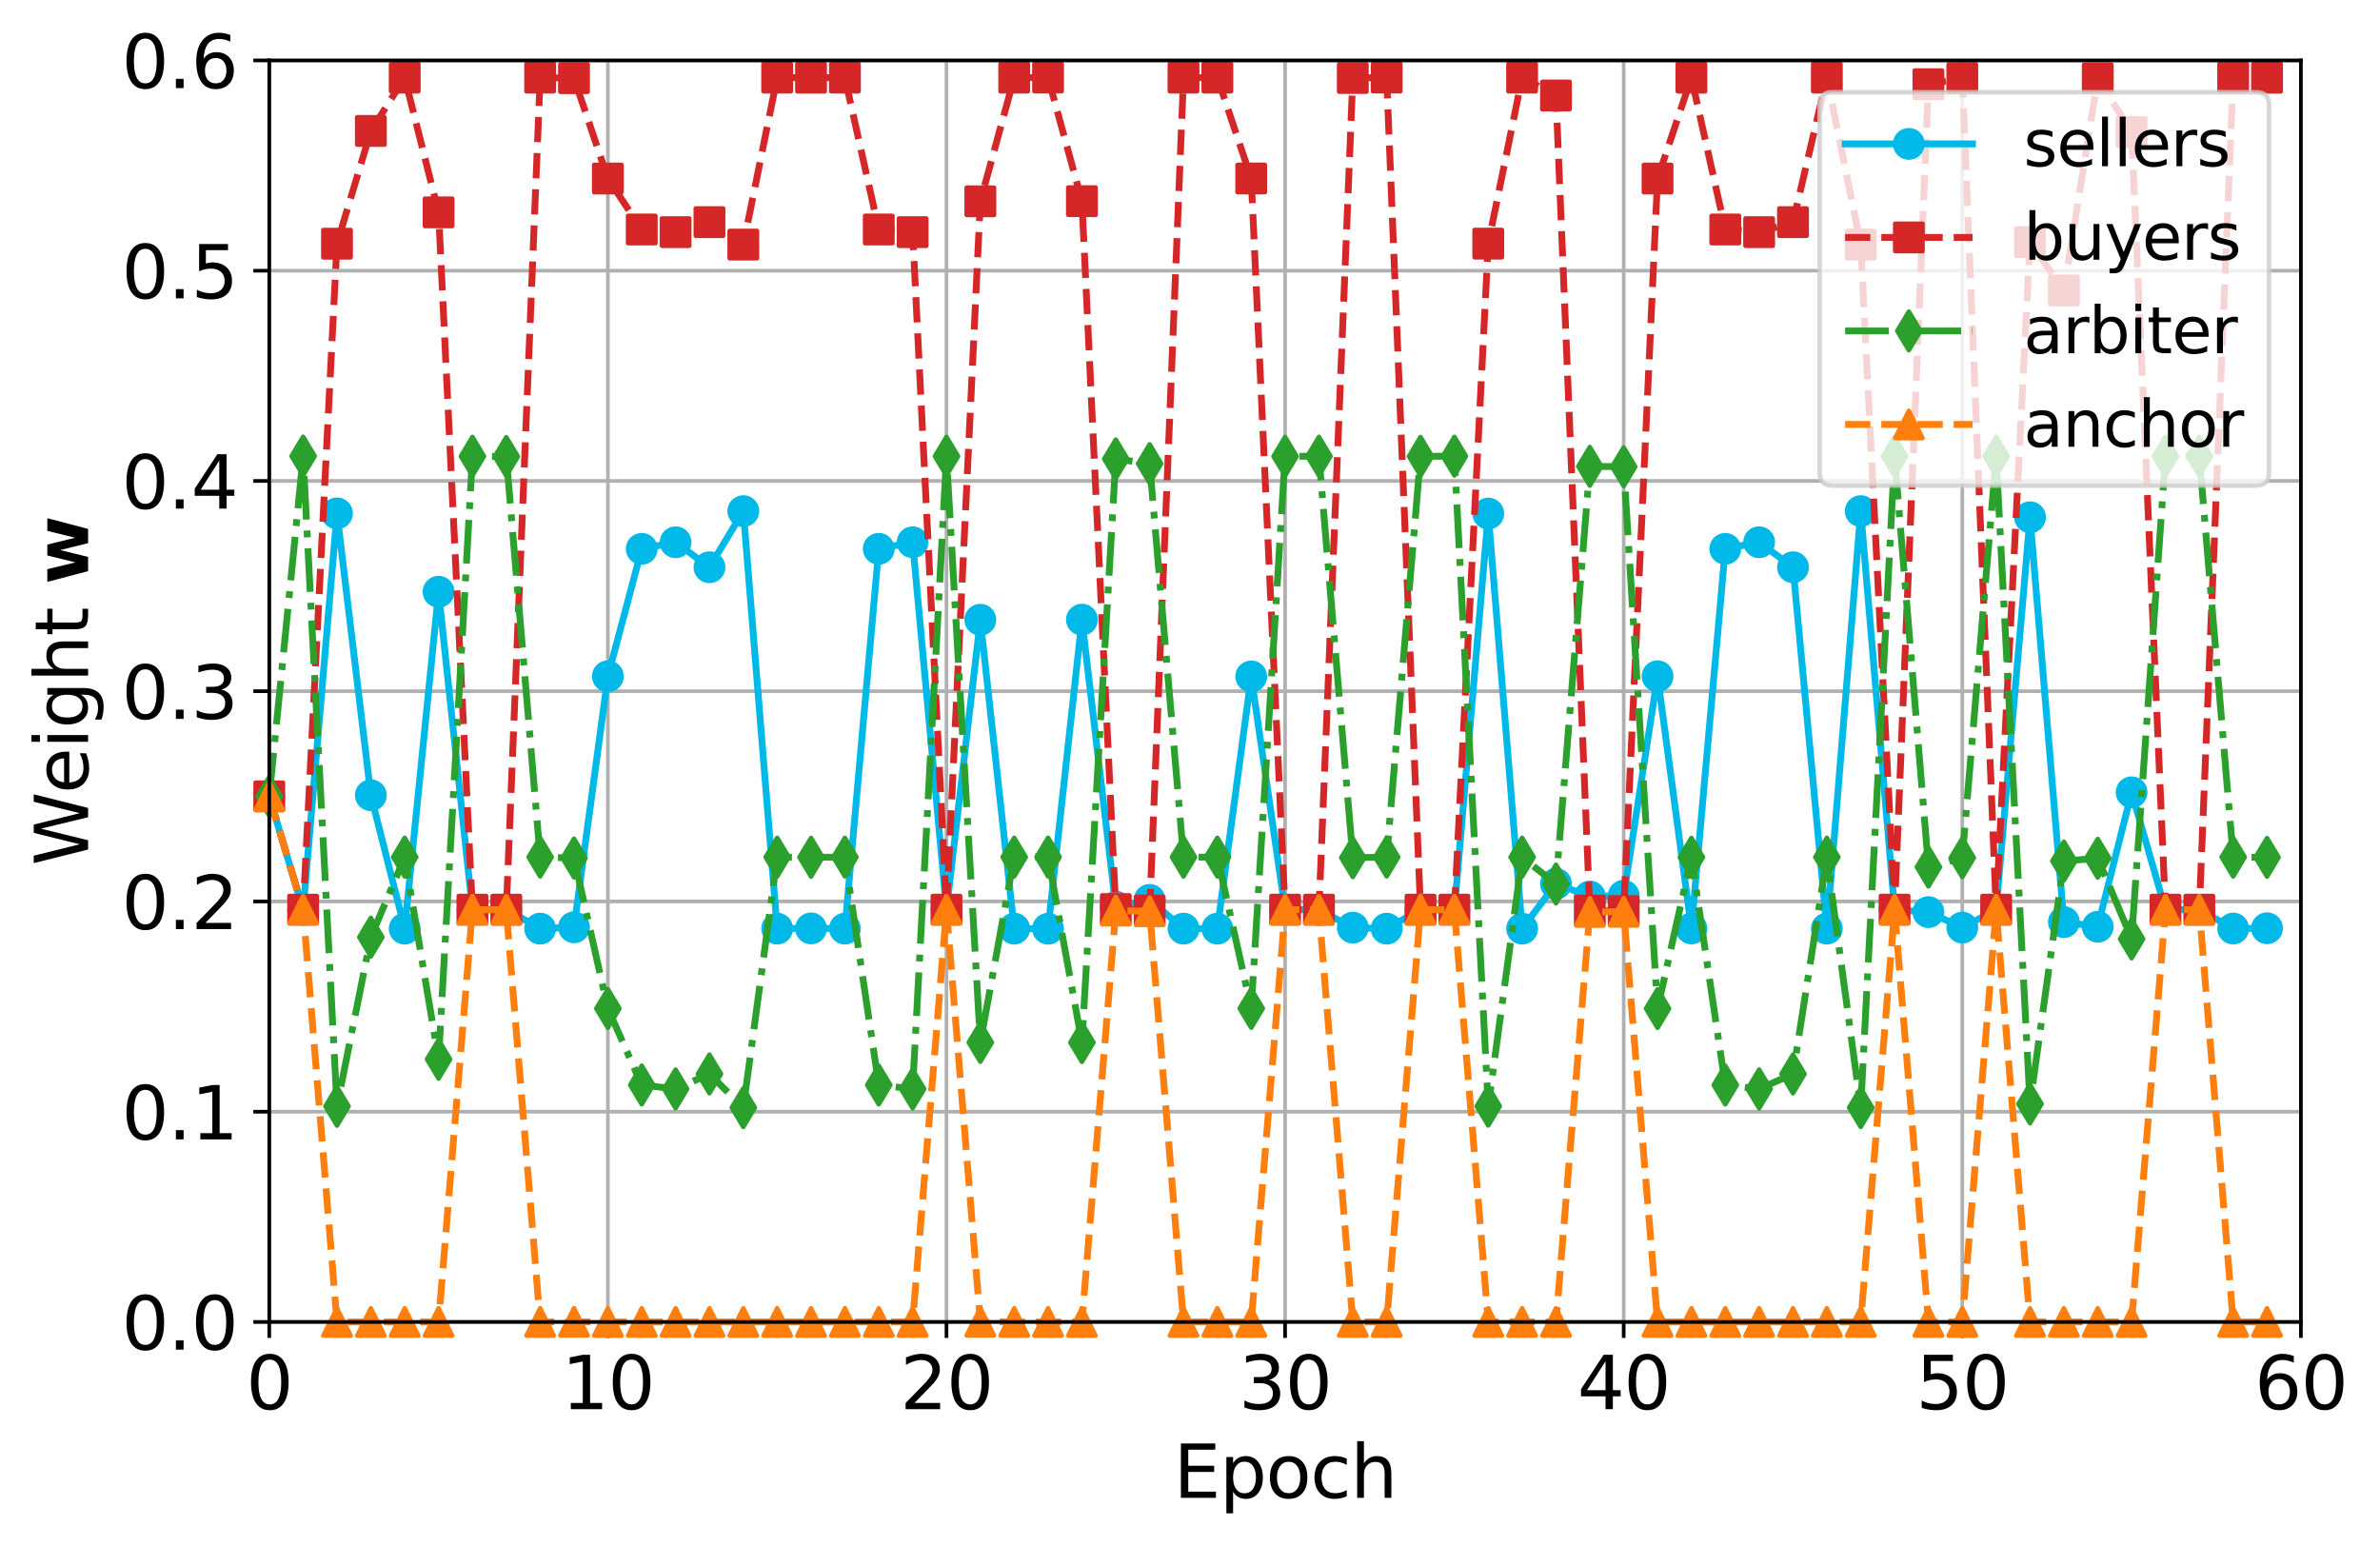 <?xml version="1.0" encoding="utf-8" standalone="no"?>
<!DOCTYPE svg PUBLIC "-//W3C//DTD SVG 1.1//EN"
  "http://www.w3.org/Graphics/SVG/1.1/DTD/svg11.dtd">
<svg xmlns:xlink="http://www.w3.org/1999/xlink" width="522.945pt" height="339.649pt" viewBox="0 0 522.945 339.649" xmlns="http://www.w3.org/2000/svg" version="1.1">
 <defs>
  <style type="text/css">*{stroke-linejoin: round; stroke-linecap: butt}</style>
 </defs>
 <g id="figure_1">
  <g id="patch_1">
   <path d="M 0 339.649 
L 522.945 339.649 
L 522.945 0 
L 0 0 
z
" style="fill: #ffffff"/>
  </g>
  <g id="axes_1">
   <g id="patch_2">
    <path d="M 59.165 290.479 
L 505.565 290.479 
L 505.565 13.279 
L 59.165 13.279 
z
" style="fill: #ffffff"/>
   </g>
   <g id="matplotlib.axis_1">
    <g id="xtick_1">
     <g id="line2d_1">
      <path d="M 59.165 290.479 
L 59.165 13.279 
" clip-path="url(#pfdbec42d3c)" style="fill: none; stroke: #b0b0b0; stroke-width: 0.8; stroke-linecap: square"/>
     </g>
     <g id="line2d_2">
      <defs>
       <path id="m9ac5cec9be" d="M 0 0 
L 0 3.5 
" style="stroke: #000000; stroke-width: 0.8"/>
      </defs>
      <g>
       <use xlink:href="#m9ac5cec9be" x="59.165" y="290.479" style="stroke: #000000; stroke-width: 0.8"/>
      </g>
     </g>
     <g id="text_1">
      <!-- 0 -->
      <g transform="translate(54.075 309.636)scale(0.16 -0.16)">
       <defs>
        <path id="DejaVuSans-30" d="M 2034 4250 
Q 1547 4250 1301 3770 
Q 1056 3291 1056 2328 
Q 1056 1369 1301 889 
Q 1547 409 2034 409 
Q 2525 409 2770 889 
Q 3016 1369 3016 2328 
Q 3016 3291 2770 3770 
Q 2525 4250 2034 4250 
z
M 2034 4750 
Q 2819 4750 3233 4129 
Q 3647 3509 3647 2328 
Q 3647 1150 3233 529 
Q 2819 -91 2034 -91 
Q 1250 -91 836 529 
Q 422 1150 422 2328 
Q 422 3509 836 4129 
Q 1250 4750 2034 4750 
z
" transform="scale(0.016)"/>
       </defs>
       <use xlink:href="#DejaVuSans-30"/>
      </g>
     </g>
    </g>
    <g id="xtick_2">
     <g id="line2d_3">
      <path d="M 133.565 290.479 
L 133.565 13.279 
" clip-path="url(#pfdbec42d3c)" style="fill: none; stroke: #b0b0b0; stroke-width: 0.8; stroke-linecap: square"/>
     </g>
     <g id="line2d_4">
      <g>
       <use xlink:href="#m9ac5cec9be" x="133.565" y="290.479" style="stroke: #000000; stroke-width: 0.8"/>
      </g>
     </g>
     <g id="text_2">
      <!-- 10 -->
      <g transform="translate(123.385 309.636)scale(0.16 -0.16)">
       <defs>
        <path id="DejaVuSans-31" d="M 794 531 
L 1825 531 
L 1825 4091 
L 703 3866 
L 703 4441 
L 1819 4666 
L 2450 4666 
L 2450 531 
L 3481 531 
L 3481 0 
L 794 0 
L 794 531 
z
" transform="scale(0.016)"/>
       </defs>
       <use xlink:href="#DejaVuSans-31"/>
       <use xlink:href="#DejaVuSans-30" x="63.623"/>
      </g>
     </g>
    </g>
    <g id="xtick_3">
     <g id="line2d_5">
      <path d="M 207.965 290.479 
L 207.965 13.279 
" clip-path="url(#pfdbec42d3c)" style="fill: none; stroke: #b0b0b0; stroke-width: 0.8; stroke-linecap: square"/>
     </g>
     <g id="line2d_6">
      <g>
       <use xlink:href="#m9ac5cec9be" x="207.965" y="290.479" style="stroke: #000000; stroke-width: 0.8"/>
      </g>
     </g>
     <g id="text_3">
      <!-- 20 -->
      <g transform="translate(197.785 309.636)scale(0.16 -0.16)">
       <defs>
        <path id="DejaVuSans-32" d="M 1228 531 
L 3431 531 
L 3431 0 
L 469 0 
L 469 531 
Q 828 903 1448 1529 
Q 2069 2156 2228 2338 
Q 2531 2678 2651 2914 
Q 2772 3150 2772 3378 
Q 2772 3750 2511 3984 
Q 2250 4219 1831 4219 
Q 1534 4219 1204 4116 
Q 875 4013 500 3803 
L 500 4441 
Q 881 4594 1212 4672 
Q 1544 4750 1819 4750 
Q 2544 4750 2975 4387 
Q 3406 4025 3406 3419 
Q 3406 3131 3298 2873 
Q 3191 2616 2906 2266 
Q 2828 2175 2409 1742 
Q 1991 1309 1228 531 
z
" transform="scale(0.016)"/>
       </defs>
       <use xlink:href="#DejaVuSans-32"/>
       <use xlink:href="#DejaVuSans-30" x="63.623"/>
      </g>
     </g>
    </g>
    <g id="xtick_4">
     <g id="line2d_7">
      <path d="M 282.365 290.479 
L 282.365 13.279 
" clip-path="url(#pfdbec42d3c)" style="fill: none; stroke: #b0b0b0; stroke-width: 0.8; stroke-linecap: square"/>
     </g>
     <g id="line2d_8">
      <g>
       <use xlink:href="#m9ac5cec9be" x="282.365" y="290.479" style="stroke: #000000; stroke-width: 0.8"/>
      </g>
     </g>
     <g id="text_4">
      <!-- 30 -->
      <g transform="translate(272.185 309.636)scale(0.16 -0.16)">
       <defs>
        <path id="DejaVuSans-33" d="M 2597 2516 
Q 3050 2419 3304 2112 
Q 3559 1806 3559 1356 
Q 3559 666 3084 287 
Q 2609 -91 1734 -91 
Q 1441 -91 1130 -33 
Q 819 25 488 141 
L 488 750 
Q 750 597 1062 519 
Q 1375 441 1716 441 
Q 2309 441 2620 675 
Q 2931 909 2931 1356 
Q 2931 1769 2642 2001 
Q 2353 2234 1838 2234 
L 1294 2234 
L 1294 2753 
L 1863 2753 
Q 2328 2753 2575 2939 
Q 2822 3125 2822 3475 
Q 2822 3834 2567 4026 
Q 2313 4219 1838 4219 
Q 1578 4219 1281 4162 
Q 984 4106 628 3988 
L 628 4550 
Q 988 4650 1302 4700 
Q 1616 4750 1894 4750 
Q 2613 4750 3031 4423 
Q 3450 4097 3450 3541 
Q 3450 3153 3228 2886 
Q 3006 2619 2597 2516 
z
" transform="scale(0.016)"/>
       </defs>
       <use xlink:href="#DejaVuSans-33"/>
       <use xlink:href="#DejaVuSans-30" x="63.623"/>
      </g>
     </g>
    </g>
    <g id="xtick_5">
     <g id="line2d_9">
      <path d="M 356.765 290.479 
L 356.765 13.279 
" clip-path="url(#pfdbec42d3c)" style="fill: none; stroke: #b0b0b0; stroke-width: 0.8; stroke-linecap: square"/>
     </g>
     <g id="line2d_10">
      <g>
       <use xlink:href="#m9ac5cec9be" x="356.765" y="290.479" style="stroke: #000000; stroke-width: 0.8"/>
      </g>
     </g>
     <g id="text_5">
      <!-- 40 -->
      <g transform="translate(346.585 309.636)scale(0.16 -0.16)">
       <defs>
        <path id="DejaVuSans-34" d="M 2419 4116 
L 825 1625 
L 2419 1625 
L 2419 4116 
z
M 2253 4666 
L 3047 4666 
L 3047 1625 
L 3713 1625 
L 3713 1100 
L 3047 1100 
L 3047 0 
L 2419 0 
L 2419 1100 
L 313 1100 
L 313 1709 
L 2253 4666 
z
" transform="scale(0.016)"/>
       </defs>
       <use xlink:href="#DejaVuSans-34"/>
       <use xlink:href="#DejaVuSans-30" x="63.623"/>
      </g>
     </g>
    </g>
    <g id="xtick_6">
     <g id="line2d_11">
      <path d="M 431.165 290.479 
L 431.165 13.279 
" clip-path="url(#pfdbec42d3c)" style="fill: none; stroke: #b0b0b0; stroke-width: 0.8; stroke-linecap: square"/>
     </g>
     <g id="line2d_12">
      <g>
       <use xlink:href="#m9ac5cec9be" x="431.165" y="290.479" style="stroke: #000000; stroke-width: 0.8"/>
      </g>
     </g>
     <g id="text_6">
      <!-- 50 -->
      <g transform="translate(420.985 309.636)scale(0.16 -0.16)">
       <defs>
        <path id="DejaVuSans-35" d="M 691 4666 
L 3169 4666 
L 3169 4134 
L 1269 4134 
L 1269 2991 
Q 1406 3038 1543 3061 
Q 1681 3084 1819 3084 
Q 2600 3084 3056 2656 
Q 3513 2228 3513 1497 
Q 3513 744 3044 326 
Q 2575 -91 1722 -91 
Q 1428 -91 1123 -41 
Q 819 9 494 109 
L 494 744 
Q 775 591 1075 516 
Q 1375 441 1709 441 
Q 2250 441 2565 725 
Q 2881 1009 2881 1497 
Q 2881 1984 2565 2268 
Q 2250 2553 1709 2553 
Q 1456 2553 1204 2497 
Q 953 2441 691 2322 
L 691 4666 
z
" transform="scale(0.016)"/>
       </defs>
       <use xlink:href="#DejaVuSans-35"/>
       <use xlink:href="#DejaVuSans-30" x="63.623"/>
      </g>
     </g>
    </g>
    <g id="xtick_7">
     <g id="line2d_13">
      <path d="M 505.565 290.479 
L 505.565 13.279 
" clip-path="url(#pfdbec42d3c)" style="fill: none; stroke: #b0b0b0; stroke-width: 0.8; stroke-linecap: square"/>
     </g>
     <g id="line2d_14">
      <g>
       <use xlink:href="#m9ac5cec9be" x="505.565" y="290.479" style="stroke: #000000; stroke-width: 0.8"/>
      </g>
     </g>
     <g id="text_7">
      <!-- 60 -->
      <g transform="translate(495.385 309.636)scale(0.16 -0.16)">
       <defs>
        <path id="DejaVuSans-36" d="M 2113 2584 
Q 1688 2584 1439 2293 
Q 1191 2003 1191 1497 
Q 1191 994 1439 701 
Q 1688 409 2113 409 
Q 2538 409 2786 701 
Q 3034 994 3034 1497 
Q 3034 2003 2786 2293 
Q 2538 2584 2113 2584 
z
M 3366 4563 
L 3366 3988 
Q 3128 4100 2886 4159 
Q 2644 4219 2406 4219 
Q 1781 4219 1451 3797 
Q 1122 3375 1075 2522 
Q 1259 2794 1537 2939 
Q 1816 3084 2150 3084 
Q 2853 3084 3261 2657 
Q 3669 2231 3669 1497 
Q 3669 778 3244 343 
Q 2819 -91 2113 -91 
Q 1303 -91 875 529 
Q 447 1150 447 2328 
Q 447 3434 972 4092 
Q 1497 4750 2381 4750 
Q 2619 4750 2861 4703 
Q 3103 4656 3366 4563 
z
" transform="scale(0.016)"/>
       </defs>
       <use xlink:href="#DejaVuSans-36"/>
       <use xlink:href="#DejaVuSans-30" x="63.623"/>
      </g>
     </g>
    </g>
    <g id="text_8">
     <!-- Epoch -->
     <g transform="translate(257.868 329.121)scale(0.16 -0.16)">
      <defs>
       <path id="DejaVuSans-45" d="M 628 4666 
L 3578 4666 
L 3578 4134 
L 1259 4134 
L 1259 2753 
L 3481 2753 
L 3481 2222 
L 1259 2222 
L 1259 531 
L 3634 531 
L 3634 0 
L 628 0 
L 628 4666 
z
" transform="scale(0.016)"/>
       <path id="DejaVuSans-70" d="M 1159 525 
L 1159 -1331 
L 581 -1331 
L 581 3500 
L 1159 3500 
L 1159 2969 
Q 1341 3281 1617 3432 
Q 1894 3584 2278 3584 
Q 2916 3584 3314 3078 
Q 3713 2572 3713 1747 
Q 3713 922 3314 415 
Q 2916 -91 2278 -91 
Q 1894 -91 1617 61 
Q 1341 213 1159 525 
z
M 3116 1747 
Q 3116 2381 2855 2742 
Q 2594 3103 2138 3103 
Q 1681 3103 1420 2742 
Q 1159 2381 1159 1747 
Q 1159 1113 1420 752 
Q 1681 391 2138 391 
Q 2594 391 2855 752 
Q 3116 1113 3116 1747 
z
" transform="scale(0.016)"/>
       <path id="DejaVuSans-6f" d="M 1959 3097 
Q 1497 3097 1228 2736 
Q 959 2375 959 1747 
Q 959 1119 1226 758 
Q 1494 397 1959 397 
Q 2419 397 2687 759 
Q 2956 1122 2956 1747 
Q 2956 2369 2687 2733 
Q 2419 3097 1959 3097 
z
M 1959 3584 
Q 2709 3584 3137 3096 
Q 3566 2609 3566 1747 
Q 3566 888 3137 398 
Q 2709 -91 1959 -91 
Q 1206 -91 779 398 
Q 353 888 353 1747 
Q 353 2609 779 3096 
Q 1206 3584 1959 3584 
z
" transform="scale(0.016)"/>
       <path id="DejaVuSans-63" d="M 3122 3366 
L 3122 2828 
Q 2878 2963 2633 3030 
Q 2388 3097 2138 3097 
Q 1578 3097 1268 2742 
Q 959 2388 959 1747 
Q 959 1106 1268 751 
Q 1578 397 2138 397 
Q 2388 397 2633 464 
Q 2878 531 3122 666 
L 3122 134 
Q 2881 22 2623 -34 
Q 2366 -91 2075 -91 
Q 1284 -91 818 406 
Q 353 903 353 1747 
Q 353 2603 823 3093 
Q 1294 3584 2113 3584 
Q 2378 3584 2631 3529 
Q 2884 3475 3122 3366 
z
" transform="scale(0.016)"/>
       <path id="DejaVuSans-68" d="M 3513 2113 
L 3513 0 
L 2938 0 
L 2938 2094 
Q 2938 2591 2744 2837 
Q 2550 3084 2163 3084 
Q 1697 3084 1428 2787 
Q 1159 2491 1159 1978 
L 1159 0 
L 581 0 
L 581 4863 
L 1159 4863 
L 1159 2956 
Q 1366 3272 1645 3428 
Q 1925 3584 2291 3584 
Q 2894 3584 3203 3211 
Q 3513 2838 3513 2113 
z
" transform="scale(0.016)"/>
      </defs>
      <use xlink:href="#DejaVuSans-45"/>
      <use xlink:href="#DejaVuSans-70" x="63.184"/>
      <use xlink:href="#DejaVuSans-6f" x="126.66"/>
      <use xlink:href="#DejaVuSans-63" x="187.842"/>
      <use xlink:href="#DejaVuSans-68" x="242.822"/>
     </g>
    </g>
   </g>
   <g id="matplotlib.axis_2">
    <g id="ytick_1">
     <g id="line2d_15">
      <path d="M 59.165 290.479 
L 505.565 290.479 
" clip-path="url(#pfdbec42d3c)" style="fill: none; stroke: #b0b0b0; stroke-width: 0.8; stroke-linecap: square"/>
     </g>
     <g id="line2d_16">
      <defs>
       <path id="m018f131221" d="M 0 0 
L -3.5 0 
" style="stroke: #000000; stroke-width: 0.8"/>
      </defs>
      <g>
       <use xlink:href="#m018f131221" x="59.165" y="290.479" style="stroke: #000000; stroke-width: 0.8"/>
      </g>
     </g>
     <g id="text_9">
      <!-- 0.0 -->
      <g transform="translate(26.72 296.558)scale(0.16 -0.16)">
       <defs>
        <path id="DejaVuSans-2e" d="M 684 794 
L 1344 794 
L 1344 0 
L 684 0 
L 684 794 
z
" transform="scale(0.016)"/>
       </defs>
       <use xlink:href="#DejaVuSans-30"/>
       <use xlink:href="#DejaVuSans-2e" x="63.623"/>
       <use xlink:href="#DejaVuSans-30" x="95.41"/>
      </g>
     </g>
    </g>
    <g id="ytick_2">
     <g id="line2d_17">
      <path d="M 59.165 244.279 
L 505.565 244.279 
" clip-path="url(#pfdbec42d3c)" style="fill: none; stroke: #b0b0b0; stroke-width: 0.8; stroke-linecap: square"/>
     </g>
     <g id="line2d_18">
      <g>
       <use xlink:href="#m018f131221" x="59.165" y="244.279" style="stroke: #000000; stroke-width: 0.8"/>
      </g>
     </g>
     <g id="text_10">
      <!-- 0.1 -->
      <g transform="translate(26.72 250.357)scale(0.16 -0.16)">
       <use xlink:href="#DejaVuSans-30"/>
       <use xlink:href="#DejaVuSans-2e" x="63.623"/>
       <use xlink:href="#DejaVuSans-31" x="95.41"/>
      </g>
     </g>
    </g>
    <g id="ytick_3">
     <g id="line2d_19">
      <path d="M 59.165 198.079 
L 505.565 198.079 
" clip-path="url(#pfdbec42d3c)" style="fill: none; stroke: #b0b0b0; stroke-width: 0.8; stroke-linecap: square"/>
     </g>
     <g id="line2d_20">
      <g>
       <use xlink:href="#m018f131221" x="59.165" y="198.079" style="stroke: #000000; stroke-width: 0.8"/>
      </g>
     </g>
     <g id="text_11">
      <!-- 0.2 -->
      <g transform="translate(26.72 204.157)scale(0.16 -0.16)">
       <use xlink:href="#DejaVuSans-30"/>
       <use xlink:href="#DejaVuSans-2e" x="63.623"/>
       <use xlink:href="#DejaVuSans-32" x="95.41"/>
      </g>
     </g>
    </g>
    <g id="ytick_4">
     <g id="line2d_21">
      <path d="M 59.165 151.879 
L 505.565 151.879 
" clip-path="url(#pfdbec42d3c)" style="fill: none; stroke: #b0b0b0; stroke-width: 0.8; stroke-linecap: square"/>
     </g>
     <g id="line2d_22">
      <g>
       <use xlink:href="#m018f131221" x="59.165" y="151.879" style="stroke: #000000; stroke-width: 0.8"/>
      </g>
     </g>
     <g id="text_12">
      <!-- 0.3 -->
      <g transform="translate(26.72 157.958)scale(0.16 -0.16)">
       <use xlink:href="#DejaVuSans-30"/>
       <use xlink:href="#DejaVuSans-2e" x="63.623"/>
       <use xlink:href="#DejaVuSans-33" x="95.41"/>
      </g>
     </g>
    </g>
    <g id="ytick_5">
     <g id="line2d_23">
      <path d="M 59.165 105.679 
L 505.565 105.679 
" clip-path="url(#pfdbec42d3c)" style="fill: none; stroke: #b0b0b0; stroke-width: 0.8; stroke-linecap: square"/>
     </g>
     <g id="line2d_24">
      <g>
       <use xlink:href="#m018f131221" x="59.165" y="105.679" style="stroke: #000000; stroke-width: 0.8"/>
      </g>
     </g>
     <g id="text_13">
      <!-- 0.4 -->
      <g transform="translate(26.72 111.757)scale(0.16 -0.16)">
       <use xlink:href="#DejaVuSans-30"/>
       <use xlink:href="#DejaVuSans-2e" x="63.623"/>
       <use xlink:href="#DejaVuSans-34" x="95.41"/>
      </g>
     </g>
    </g>
    <g id="ytick_6">
     <g id="line2d_25">
      <path d="M 59.165 59.479 
L 505.565 59.479 
" clip-path="url(#pfdbec42d3c)" style="fill: none; stroke: #b0b0b0; stroke-width: 0.8; stroke-linecap: square"/>
     </g>
     <g id="line2d_26">
      <g>
       <use xlink:href="#m018f131221" x="59.165" y="59.479" style="stroke: #000000; stroke-width: 0.8"/>
      </g>
     </g>
     <g id="text_14">
      <!-- 0.5 -->
      <g transform="translate(26.72 65.558)scale(0.16 -0.16)">
       <use xlink:href="#DejaVuSans-30"/>
       <use xlink:href="#DejaVuSans-2e" x="63.623"/>
       <use xlink:href="#DejaVuSans-35" x="95.41"/>
      </g>
     </g>
    </g>
    <g id="ytick_7">
     <g id="line2d_27">
      <path d="M 59.165 13.279 
L 505.565 13.279 
" clip-path="url(#pfdbec42d3c)" style="fill: none; stroke: #b0b0b0; stroke-width: 0.8; stroke-linecap: square"/>
     </g>
     <g id="line2d_28">
      <g>
       <use xlink:href="#m018f131221" x="59.165" y="13.279" style="stroke: #000000; stroke-width: 0.8"/>
      </g>
     </g>
     <g id="text_15">
      <!-- 0.6 -->
      <g transform="translate(26.72 19.358)scale(0.16 -0.16)">
       <use xlink:href="#DejaVuSans-30"/>
       <use xlink:href="#DejaVuSans-2e" x="63.623"/>
       <use xlink:href="#DejaVuSans-36" x="95.41"/>
      </g>
     </g>
    </g>
    <g id="text_16">
     <!-- Weight $\mathbf{w}$ -->
     <g transform="translate(19.36 190.199)rotate(-90)scale(0.16 -0.16)">
      <defs>
       <path id="DejaVuSans-57" d="M 213 4666 
L 850 4666 
L 1831 722 
L 2809 4666 
L 3519 4666 
L 4500 722 
L 5478 4666 
L 6119 4666 
L 4947 0 
L 4153 0 
L 3169 4050 
L 2175 0 
L 1381 0 
L 213 4666 
z
" transform="scale(0.016)"/>
       <path id="DejaVuSans-65" d="M 3597 1894 
L 3597 1613 
L 953 1613 
Q 991 1019 1311 708 
Q 1631 397 2203 397 
Q 2534 397 2845 478 
Q 3156 559 3463 722 
L 3463 178 
Q 3153 47 2828 -22 
Q 2503 -91 2169 -91 
Q 1331 -91 842 396 
Q 353 884 353 1716 
Q 353 2575 817 3079 
Q 1281 3584 2069 3584 
Q 2775 3584 3186 3129 
Q 3597 2675 3597 1894 
z
M 3022 2063 
Q 3016 2534 2758 2815 
Q 2500 3097 2075 3097 
Q 1594 3097 1305 2825 
Q 1016 2553 972 2059 
L 3022 2063 
z
" transform="scale(0.016)"/>
       <path id="DejaVuSans-69" d="M 603 3500 
L 1178 3500 
L 1178 0 
L 603 0 
L 603 3500 
z
M 603 4863 
L 1178 4863 
L 1178 4134 
L 603 4134 
L 603 4863 
z
" transform="scale(0.016)"/>
       <path id="DejaVuSans-67" d="M 2906 1791 
Q 2906 2416 2648 2759 
Q 2391 3103 1925 3103 
Q 1463 3103 1205 2759 
Q 947 2416 947 1791 
Q 947 1169 1205 825 
Q 1463 481 1925 481 
Q 2391 481 2648 825 
Q 2906 1169 2906 1791 
z
M 3481 434 
Q 3481 -459 3084 -895 
Q 2688 -1331 1869 -1331 
Q 1566 -1331 1297 -1286 
Q 1028 -1241 775 -1147 
L 775 -588 
Q 1028 -725 1275 -790 
Q 1522 -856 1778 -856 
Q 2344 -856 2625 -561 
Q 2906 -266 2906 331 
L 2906 616 
Q 2728 306 2450 153 
Q 2172 0 1784 0 
Q 1141 0 747 490 
Q 353 981 353 1791 
Q 353 2603 747 3093 
Q 1141 3584 1784 3584 
Q 2172 3584 2450 3431 
Q 2728 3278 2906 2969 
L 2906 3500 
L 3481 3500 
L 3481 434 
z
" transform="scale(0.016)"/>
       <path id="DejaVuSans-74" d="M 1172 4494 
L 1172 3500 
L 2356 3500 
L 2356 3053 
L 1172 3053 
L 1172 1153 
Q 1172 725 1289 603 
Q 1406 481 1766 481 
L 2356 481 
L 2356 0 
L 1766 0 
Q 1100 0 847 248 
Q 594 497 594 1153 
L 594 3053 
L 172 3053 
L 172 3500 
L 594 3500 
L 594 4494 
L 1172 4494 
z
" transform="scale(0.016)"/>
       <path id="DejaVuSans-20" transform="scale(0.016)"/>
       <path id="DejaVuSans-Bold-77" d="M 225 3500 
L 1313 3500 
L 1900 1088 
L 2491 3500 
L 3425 3500 
L 4013 1113 
L 4603 3500 
L 5691 3500 
L 4769 0 
L 3547 0 
L 2956 2406 
L 2369 0 
L 1147 0 
L 225 3500 
z
" transform="scale(0.016)"/>
      </defs>
      <use xlink:href="#DejaVuSans-57" transform="translate(0 0.016)"/>
      <use xlink:href="#DejaVuSans-65" transform="translate(98.877 0.016)"/>
      <use xlink:href="#DejaVuSans-69" transform="translate(160.4 0.016)"/>
      <use xlink:href="#DejaVuSans-67" transform="translate(188.184 0.016)"/>
      <use xlink:href="#DejaVuSans-68" transform="translate(251.66 0.016)"/>
      <use xlink:href="#DejaVuSans-74" transform="translate(315.039 0.016)"/>
      <use xlink:href="#DejaVuSans-20" transform="translate(354.248 0.016)"/>
      <use xlink:href="#DejaVuSans-Bold-77" transform="translate(386.035 0.016)"/>
     </g>
    </g>
   </g>
   <g id="line2d_29">
    <path d="M 59.165 174.979 
L 66.605 199.933 
L 74.045 112.808 
L 81.485 174.741 
L 88.925 204.051 
L 96.365 130.029 
L 103.805 199.884 
L 111.245 199.811 
L 118.685 204.05 
L 126.125 203.749 
L 133.565 148.606 
L 141.005 120.595 
L 148.445 119.153 
L 155.885 124.643 
L 163.325 112.311 
L 170.765 204.049 
L 178.205 204 
L 185.645 204.044 
L 193.085 120.595 
L 200.525 119.153 
L 207.965 199.892 
L 215.405 136.177 
L 222.845 204.048 
L 230.285 204.074 
L 237.725 136.16 
L 245.165 199.23 
L 252.605 197.729 
L 260.045 204.049 
L 267.485 204.052 
L 274.925 148.638 
L 282.365 199.864 
L 289.805 199.903 
L 297.245 203.829 
L 304.685 204.055 
L 312.125 199.864 
L 319.565 199.914 
L 327.005 112.848 
L 334.445 204.052 
L 341.885 194.197 
L 349.325 196.989 
L 356.765 196.809 
L 364.205 148.593 
L 371.645 204.01 
L 379.085 120.595 
L 386.525 119.153 
L 393.965 124.643 
L 401.405 204.044 
L 408.845 112.311 
L 416.285 199.895 
L 423.725 200.418 
L 431.165 203.816 
L 438.605 199.9 
L 446.045 113.662 
L 453.485 202.607 
L 460.925 203.637 
L 468.365 174.095 
L 475.805 199.88 
L 483.245 199.895 
L 490.685 204.032 
L 498.125 203.97 
" style="fill: none; stroke: #00b9e8; stroke-width: 1.5; stroke-linecap: square"/>
    <defs>
     <path id="m0e5287cd26" d="M 0 3 
C 0.796 3 1.559 2.684 2.121 2.121 
C 2.684 1.559 3 0.796 3 0 
C 3 -0.796 2.684 -1.559 2.121 -2.121 
C 1.559 -2.684 0.796 -3 0 -3 
C -0.796 -3 -1.559 -2.684 -2.121 -2.121 
C -2.684 -1.559 -3 -0.796 -3 0 
C -3 0.796 -2.684 1.559 -2.121 2.121 
C -1.559 2.684 -0.796 3 0 3 
z
" style="stroke: #00b9e8"/>
    </defs>
    <g>
     <use xlink:href="#m0e5287cd26" x="59.165" y="174.979" style="fill: #00b9e8; stroke: #00b9e8"/>
     <use xlink:href="#m0e5287cd26" x="66.605" y="199.933" style="fill: #00b9e8; stroke: #00b9e8"/>
     <use xlink:href="#m0e5287cd26" x="74.045" y="112.808" style="fill: #00b9e8; stroke: #00b9e8"/>
     <use xlink:href="#m0e5287cd26" x="81.485" y="174.741" style="fill: #00b9e8; stroke: #00b9e8"/>
     <use xlink:href="#m0e5287cd26" x="88.925" y="204.051" style="fill: #00b9e8; stroke: #00b9e8"/>
     <use xlink:href="#m0e5287cd26" x="96.365" y="130.029" style="fill: #00b9e8; stroke: #00b9e8"/>
     <use xlink:href="#m0e5287cd26" x="103.805" y="199.884" style="fill: #00b9e8; stroke: #00b9e8"/>
     <use xlink:href="#m0e5287cd26" x="111.245" y="199.811" style="fill: #00b9e8; stroke: #00b9e8"/>
     <use xlink:href="#m0e5287cd26" x="118.685" y="204.05" style="fill: #00b9e8; stroke: #00b9e8"/>
     <use xlink:href="#m0e5287cd26" x="126.125" y="203.749" style="fill: #00b9e8; stroke: #00b9e8"/>
     <use xlink:href="#m0e5287cd26" x="133.565" y="148.606" style="fill: #00b9e8; stroke: #00b9e8"/>
     <use xlink:href="#m0e5287cd26" x="141.005" y="120.595" style="fill: #00b9e8; stroke: #00b9e8"/>
     <use xlink:href="#m0e5287cd26" x="148.445" y="119.153" style="fill: #00b9e8; stroke: #00b9e8"/>
     <use xlink:href="#m0e5287cd26" x="155.885" y="124.643" style="fill: #00b9e8; stroke: #00b9e8"/>
     <use xlink:href="#m0e5287cd26" x="163.325" y="112.311" style="fill: #00b9e8; stroke: #00b9e8"/>
     <use xlink:href="#m0e5287cd26" x="170.765" y="204.049" style="fill: #00b9e8; stroke: #00b9e8"/>
     <use xlink:href="#m0e5287cd26" x="178.205" y="204" style="fill: #00b9e8; stroke: #00b9e8"/>
     <use xlink:href="#m0e5287cd26" x="185.645" y="204.044" style="fill: #00b9e8; stroke: #00b9e8"/>
     <use xlink:href="#m0e5287cd26" x="193.085" y="120.595" style="fill: #00b9e8; stroke: #00b9e8"/>
     <use xlink:href="#m0e5287cd26" x="200.525" y="119.153" style="fill: #00b9e8; stroke: #00b9e8"/>
     <use xlink:href="#m0e5287cd26" x="207.965" y="199.892" style="fill: #00b9e8; stroke: #00b9e8"/>
     <use xlink:href="#m0e5287cd26" x="215.405" y="136.177" style="fill: #00b9e8; stroke: #00b9e8"/>
     <use xlink:href="#m0e5287cd26" x="222.845" y="204.048" style="fill: #00b9e8; stroke: #00b9e8"/>
     <use xlink:href="#m0e5287cd26" x="230.285" y="204.074" style="fill: #00b9e8; stroke: #00b9e8"/>
     <use xlink:href="#m0e5287cd26" x="237.725" y="136.16" style="fill: #00b9e8; stroke: #00b9e8"/>
     <use xlink:href="#m0e5287cd26" x="245.165" y="199.23" style="fill: #00b9e8; stroke: #00b9e8"/>
     <use xlink:href="#m0e5287cd26" x="252.605" y="197.729" style="fill: #00b9e8; stroke: #00b9e8"/>
     <use xlink:href="#m0e5287cd26" x="260.045" y="204.049" style="fill: #00b9e8; stroke: #00b9e8"/>
     <use xlink:href="#m0e5287cd26" x="267.485" y="204.052" style="fill: #00b9e8; stroke: #00b9e8"/>
     <use xlink:href="#m0e5287cd26" x="274.925" y="148.638" style="fill: #00b9e8; stroke: #00b9e8"/>
     <use xlink:href="#m0e5287cd26" x="282.365" y="199.864" style="fill: #00b9e8; stroke: #00b9e8"/>
     <use xlink:href="#m0e5287cd26" x="289.805" y="199.903" style="fill: #00b9e8; stroke: #00b9e8"/>
     <use xlink:href="#m0e5287cd26" x="297.245" y="203.829" style="fill: #00b9e8; stroke: #00b9e8"/>
     <use xlink:href="#m0e5287cd26" x="304.685" y="204.055" style="fill: #00b9e8; stroke: #00b9e8"/>
     <use xlink:href="#m0e5287cd26" x="312.125" y="199.864" style="fill: #00b9e8; stroke: #00b9e8"/>
     <use xlink:href="#m0e5287cd26" x="319.565" y="199.914" style="fill: #00b9e8; stroke: #00b9e8"/>
     <use xlink:href="#m0e5287cd26" x="327.005" y="112.848" style="fill: #00b9e8; stroke: #00b9e8"/>
     <use xlink:href="#m0e5287cd26" x="334.445" y="204.052" style="fill: #00b9e8; stroke: #00b9e8"/>
     <use xlink:href="#m0e5287cd26" x="341.885" y="194.197" style="fill: #00b9e8; stroke: #00b9e8"/>
     <use xlink:href="#m0e5287cd26" x="349.325" y="196.989" style="fill: #00b9e8; stroke: #00b9e8"/>
     <use xlink:href="#m0e5287cd26" x="356.765" y="196.809" style="fill: #00b9e8; stroke: #00b9e8"/>
     <use xlink:href="#m0e5287cd26" x="364.205" y="148.593" style="fill: #00b9e8; stroke: #00b9e8"/>
     <use xlink:href="#m0e5287cd26" x="371.645" y="204.01" style="fill: #00b9e8; stroke: #00b9e8"/>
     <use xlink:href="#m0e5287cd26" x="379.085" y="120.595" style="fill: #00b9e8; stroke: #00b9e8"/>
     <use xlink:href="#m0e5287cd26" x="386.525" y="119.153" style="fill: #00b9e8; stroke: #00b9e8"/>
     <use xlink:href="#m0e5287cd26" x="393.965" y="124.643" style="fill: #00b9e8; stroke: #00b9e8"/>
     <use xlink:href="#m0e5287cd26" x="401.405" y="204.044" style="fill: #00b9e8; stroke: #00b9e8"/>
     <use xlink:href="#m0e5287cd26" x="408.845" y="112.311" style="fill: #00b9e8; stroke: #00b9e8"/>
     <use xlink:href="#m0e5287cd26" x="416.285" y="199.895" style="fill: #00b9e8; stroke: #00b9e8"/>
     <use xlink:href="#m0e5287cd26" x="423.725" y="200.418" style="fill: #00b9e8; stroke: #00b9e8"/>
     <use xlink:href="#m0e5287cd26" x="431.165" y="203.816" style="fill: #00b9e8; stroke: #00b9e8"/>
     <use xlink:href="#m0e5287cd26" x="438.605" y="199.9" style="fill: #00b9e8; stroke: #00b9e8"/>
     <use xlink:href="#m0e5287cd26" x="446.045" y="113.662" style="fill: #00b9e8; stroke: #00b9e8"/>
     <use xlink:href="#m0e5287cd26" x="453.485" y="202.607" style="fill: #00b9e8; stroke: #00b9e8"/>
     <use xlink:href="#m0e5287cd26" x="460.925" y="203.637" style="fill: #00b9e8; stroke: #00b9e8"/>
     <use xlink:href="#m0e5287cd26" x="468.365" y="174.095" style="fill: #00b9e8; stroke: #00b9e8"/>
     <use xlink:href="#m0e5287cd26" x="475.805" y="199.88" style="fill: #00b9e8; stroke: #00b9e8"/>
     <use xlink:href="#m0e5287cd26" x="483.245" y="199.895" style="fill: #00b9e8; stroke: #00b9e8"/>
     <use xlink:href="#m0e5287cd26" x="490.685" y="204.032" style="fill: #00b9e8; stroke: #00b9e8"/>
     <use xlink:href="#m0e5287cd26" x="498.125" y="203.97" style="fill: #00b9e8; stroke: #00b9e8"/>
    </g>
   </g>
   <g id="line2d_30">
    <path d="M 59.165 174.979 
L 66.605 199.872 
L 74.045 53.547 
L 81.485 28.774 
L 88.925 17.049 
L 96.365 46.659 
L 103.805 199.875 
L 111.245 199.879 
L 118.685 17.05 
L 126.125 17.174 
L 133.565 39.229 
L 141.005 50.432 
L 148.445 51.009 
L 155.885 48.812 
L 163.325 53.746 
L 170.765 17.051 
L 178.205 17.07 
L 185.645 17.053 
L 193.085 50.432 
L 200.525 51.009 
L 207.965 199.875 
L 215.405 44.238 
L 222.845 17.051 
L 230.285 17.04 
L 237.725 44.206 
L 245.165 199.753 
L 252.605 200.075 
L 260.045 17.05 
L 267.485 17.049 
L 274.925 39.215 
L 282.365 199.876 
L 289.805 199.874 
L 297.245 17.138 
L 304.685 17.047 
L 312.125 199.876 
L 319.565 199.874 
L 327.005 53.531 
L 334.445 17.049 
L 341.885 20.992 
L 349.325 200.086 
L 356.765 200.2 
L 364.205 39.233 
L 371.645 17.065 
L 379.085 50.432 
L 386.525 51.009 
L 393.965 48.812 
L 401.405 17.053 
L 408.845 53.746 
L 416.285 199.874 
L 423.725 18.503 
L 431.165 17.145 
L 438.605 199.874 
L 446.045 53.205 
L 453.485 63.828 
L 460.925 17.217 
L 468.365 29.033 
L 475.805 199.875 
L 483.245 199.875 
L 490.685 17.059 
L 498.125 17.083 
" style="fill: none; stroke-dasharray: 5.55,2.4; stroke-dashoffset: 0; stroke: #d62728; stroke-width: 1.5"/>
    <defs>
     <path id="mea34e47a26" d="M -3 3 
L 3 3 
L 3 -3 
L -3 -3 
z
" style="stroke: #d62728; stroke-linejoin: miter"/>
    </defs>
    <g>
     <use xlink:href="#mea34e47a26" x="59.165" y="174.979" style="fill: #d62728; stroke: #d62728; stroke-linejoin: miter"/>
     <use xlink:href="#mea34e47a26" x="66.605" y="199.872" style="fill: #d62728; stroke: #d62728; stroke-linejoin: miter"/>
     <use xlink:href="#mea34e47a26" x="74.045" y="53.547" style="fill: #d62728; stroke: #d62728; stroke-linejoin: miter"/>
     <use xlink:href="#mea34e47a26" x="81.485" y="28.774" style="fill: #d62728; stroke: #d62728; stroke-linejoin: miter"/>
     <use xlink:href="#mea34e47a26" x="88.925" y="17.049" style="fill: #d62728; stroke: #d62728; stroke-linejoin: miter"/>
     <use xlink:href="#mea34e47a26" x="96.365" y="46.659" style="fill: #d62728; stroke: #d62728; stroke-linejoin: miter"/>
     <use xlink:href="#mea34e47a26" x="103.805" y="199.875" style="fill: #d62728; stroke: #d62728; stroke-linejoin: miter"/>
     <use xlink:href="#mea34e47a26" x="111.245" y="199.879" style="fill: #d62728; stroke: #d62728; stroke-linejoin: miter"/>
     <use xlink:href="#mea34e47a26" x="118.685" y="17.05" style="fill: #d62728; stroke: #d62728; stroke-linejoin: miter"/>
     <use xlink:href="#mea34e47a26" x="126.125" y="17.174" style="fill: #d62728; stroke: #d62728; stroke-linejoin: miter"/>
     <use xlink:href="#mea34e47a26" x="133.565" y="39.229" style="fill: #d62728; stroke: #d62728; stroke-linejoin: miter"/>
     <use xlink:href="#mea34e47a26" x="141.005" y="50.432" style="fill: #d62728; stroke: #d62728; stroke-linejoin: miter"/>
     <use xlink:href="#mea34e47a26" x="148.445" y="51.009" style="fill: #d62728; stroke: #d62728; stroke-linejoin: miter"/>
     <use xlink:href="#mea34e47a26" x="155.885" y="48.812" style="fill: #d62728; stroke: #d62728; stroke-linejoin: miter"/>
     <use xlink:href="#mea34e47a26" x="163.325" y="53.746" style="fill: #d62728; stroke: #d62728; stroke-linejoin: miter"/>
     <use xlink:href="#mea34e47a26" x="170.765" y="17.051" style="fill: #d62728; stroke: #d62728; stroke-linejoin: miter"/>
     <use xlink:href="#mea34e47a26" x="178.205" y="17.07" style="fill: #d62728; stroke: #d62728; stroke-linejoin: miter"/>
     <use xlink:href="#mea34e47a26" x="185.645" y="17.053" style="fill: #d62728; stroke: #d62728; stroke-linejoin: miter"/>
     <use xlink:href="#mea34e47a26" x="193.085" y="50.432" style="fill: #d62728; stroke: #d62728; stroke-linejoin: miter"/>
     <use xlink:href="#mea34e47a26" x="200.525" y="51.009" style="fill: #d62728; stroke: #d62728; stroke-linejoin: miter"/>
     <use xlink:href="#mea34e47a26" x="207.965" y="199.875" style="fill: #d62728; stroke: #d62728; stroke-linejoin: miter"/>
     <use xlink:href="#mea34e47a26" x="215.405" y="44.238" style="fill: #d62728; stroke: #d62728; stroke-linejoin: miter"/>
     <use xlink:href="#mea34e47a26" x="222.845" y="17.051" style="fill: #d62728; stroke: #d62728; stroke-linejoin: miter"/>
     <use xlink:href="#mea34e47a26" x="230.285" y="17.04" style="fill: #d62728; stroke: #d62728; stroke-linejoin: miter"/>
     <use xlink:href="#mea34e47a26" x="237.725" y="44.206" style="fill: #d62728; stroke: #d62728; stroke-linejoin: miter"/>
     <use xlink:href="#mea34e47a26" x="245.165" y="199.753" style="fill: #d62728; stroke: #d62728; stroke-linejoin: miter"/>
     <use xlink:href="#mea34e47a26" x="252.605" y="200.075" style="fill: #d62728; stroke: #d62728; stroke-linejoin: miter"/>
     <use xlink:href="#mea34e47a26" x="260.045" y="17.05" style="fill: #d62728; stroke: #d62728; stroke-linejoin: miter"/>
     <use xlink:href="#mea34e47a26" x="267.485" y="17.049" style="fill: #d62728; stroke: #d62728; stroke-linejoin: miter"/>
     <use xlink:href="#mea34e47a26" x="274.925" y="39.215" style="fill: #d62728; stroke: #d62728; stroke-linejoin: miter"/>
     <use xlink:href="#mea34e47a26" x="282.365" y="199.876" style="fill: #d62728; stroke: #d62728; stroke-linejoin: miter"/>
     <use xlink:href="#mea34e47a26" x="289.805" y="199.874" style="fill: #d62728; stroke: #d62728; stroke-linejoin: miter"/>
     <use xlink:href="#mea34e47a26" x="297.245" y="17.138" style="fill: #d62728; stroke: #d62728; stroke-linejoin: miter"/>
     <use xlink:href="#mea34e47a26" x="304.685" y="17.047" style="fill: #d62728; stroke: #d62728; stroke-linejoin: miter"/>
     <use xlink:href="#mea34e47a26" x="312.125" y="199.876" style="fill: #d62728; stroke: #d62728; stroke-linejoin: miter"/>
     <use xlink:href="#mea34e47a26" x="319.565" y="199.874" style="fill: #d62728; stroke: #d62728; stroke-linejoin: miter"/>
     <use xlink:href="#mea34e47a26" x="327.005" y="53.531" style="fill: #d62728; stroke: #d62728; stroke-linejoin: miter"/>
     <use xlink:href="#mea34e47a26" x="334.445" y="17.049" style="fill: #d62728; stroke: #d62728; stroke-linejoin: miter"/>
     <use xlink:href="#mea34e47a26" x="341.885" y="20.992" style="fill: #d62728; stroke: #d62728; stroke-linejoin: miter"/>
     <use xlink:href="#mea34e47a26" x="349.325" y="200.086" style="fill: #d62728; stroke: #d62728; stroke-linejoin: miter"/>
     <use xlink:href="#mea34e47a26" x="356.765" y="200.2" style="fill: #d62728; stroke: #d62728; stroke-linejoin: miter"/>
     <use xlink:href="#mea34e47a26" x="364.205" y="39.233" style="fill: #d62728; stroke: #d62728; stroke-linejoin: miter"/>
     <use xlink:href="#mea34e47a26" x="371.645" y="17.065" style="fill: #d62728; stroke: #d62728; stroke-linejoin: miter"/>
     <use xlink:href="#mea34e47a26" x="379.085" y="50.432" style="fill: #d62728; stroke: #d62728; stroke-linejoin: miter"/>
     <use xlink:href="#mea34e47a26" x="386.525" y="51.009" style="fill: #d62728; stroke: #d62728; stroke-linejoin: miter"/>
     <use xlink:href="#mea34e47a26" x="393.965" y="48.812" style="fill: #d62728; stroke: #d62728; stroke-linejoin: miter"/>
     <use xlink:href="#mea34e47a26" x="401.405" y="17.053" style="fill: #d62728; stroke: #d62728; stroke-linejoin: miter"/>
     <use xlink:href="#mea34e47a26" x="408.845" y="53.746" style="fill: #d62728; stroke: #d62728; stroke-linejoin: miter"/>
     <use xlink:href="#mea34e47a26" x="416.285" y="199.874" style="fill: #d62728; stroke: #d62728; stroke-linejoin: miter"/>
     <use xlink:href="#mea34e47a26" x="423.725" y="18.503" style="fill: #d62728; stroke: #d62728; stroke-linejoin: miter"/>
     <use xlink:href="#mea34e47a26" x="431.165" y="17.145" style="fill: #d62728; stroke: #d62728; stroke-linejoin: miter"/>
     <use xlink:href="#mea34e47a26" x="438.605" y="199.874" style="fill: #d62728; stroke: #d62728; stroke-linejoin: miter"/>
     <use xlink:href="#mea34e47a26" x="446.045" y="53.205" style="fill: #d62728; stroke: #d62728; stroke-linejoin: miter"/>
     <use xlink:href="#mea34e47a26" x="453.485" y="63.828" style="fill: #d62728; stroke: #d62728; stroke-linejoin: miter"/>
     <use xlink:href="#mea34e47a26" x="460.925" y="17.217" style="fill: #d62728; stroke: #d62728; stroke-linejoin: miter"/>
     <use xlink:href="#mea34e47a26" x="468.365" y="29.033" style="fill: #d62728; stroke: #d62728; stroke-linejoin: miter"/>
     <use xlink:href="#mea34e47a26" x="475.805" y="199.875" style="fill: #d62728; stroke: #d62728; stroke-linejoin: miter"/>
     <use xlink:href="#mea34e47a26" x="483.245" y="199.875" style="fill: #d62728; stroke: #d62728; stroke-linejoin: miter"/>
     <use xlink:href="#mea34e47a26" x="490.685" y="17.059" style="fill: #d62728; stroke: #d62728; stroke-linejoin: miter"/>
     <use xlink:href="#mea34e47a26" x="498.125" y="17.083" style="fill: #d62728; stroke: #d62728; stroke-linejoin: miter"/>
    </g>
   </g>
   <g id="line2d_31">
    <path d="M 59.165 174.979 
L 66.605 100.219 
L 74.045 243.081 
L 81.485 205.921 
L 88.925 188.336 
L 96.365 232.748 
L 103.805 100.257 
L 111.245 100.313 
L 118.685 188.336 
L 126.125 188.54 
L 133.565 221.601 
L 141.005 238.409 
L 148.445 239.274 
L 155.885 235.982 
L 163.325 243.379 
L 170.765 188.336 
L 178.205 188.366 
L 185.645 188.339 
L 193.085 238.409 
L 200.525 239.274 
L 207.965 100.25 
L 215.405 229.058 
L 222.845 188.337 
L 230.285 188.322 
L 237.725 229.071 
L 245.165 100.841 
L 252.605 101.88 
L 260.045 188.338 
L 267.485 188.336 
L 274.925 221.583 
L 282.365 100.272 
L 289.805 100.242 
L 297.245 188.469 
L 304.685 188.334 
L 312.125 100.272 
L 319.565 100.233 
L 327.005 243.057 
L 334.445 188.344 
L 341.885 194.247 
L 349.325 102.467 
L 356.765 102.554 
L 364.205 221.61 
L 371.645 188.362 
L 379.085 238.409 
L 386.525 239.274 
L 393.965 235.982 
L 401.405 188.339 
L 408.845 243.379 
L 416.285 100.247 
L 423.725 190.515 
L 431.165 188.475 
L 438.605 100.244 
L 446.045 242.569 
L 453.485 189.202 
L 460.925 188.585 
L 468.365 206.309 
L 475.805 100.26 
L 483.245 100.248 
L 490.685 188.346 
L 498.125 188.383 
" style="fill: none; stroke-dasharray: 9.6,2.4,1.5,2.4; stroke-dashoffset: 0; stroke: #2ca02c; stroke-width: 1.5"/>
    <defs>
     <path id="m9849dbaf5a" d="M -0 4.243 
L 2.546 0 
L 0 -4.243 
L -2.546 -0 
z
" style="stroke: #2ca02c; stroke-linejoin: miter"/>
    </defs>
    <g>
     <use xlink:href="#m9849dbaf5a" x="59.165" y="174.979" style="fill: #2ca02c; stroke: #2ca02c; stroke-linejoin: miter"/>
     <use xlink:href="#m9849dbaf5a" x="66.605" y="100.219" style="fill: #2ca02c; stroke: #2ca02c; stroke-linejoin: miter"/>
     <use xlink:href="#m9849dbaf5a" x="74.045" y="243.081" style="fill: #2ca02c; stroke: #2ca02c; stroke-linejoin: miter"/>
     <use xlink:href="#m9849dbaf5a" x="81.485" y="205.921" style="fill: #2ca02c; stroke: #2ca02c; stroke-linejoin: miter"/>
     <use xlink:href="#m9849dbaf5a" x="88.925" y="188.336" style="fill: #2ca02c; stroke: #2ca02c; stroke-linejoin: miter"/>
     <use xlink:href="#m9849dbaf5a" x="96.365" y="232.748" style="fill: #2ca02c; stroke: #2ca02c; stroke-linejoin: miter"/>
     <use xlink:href="#m9849dbaf5a" x="103.805" y="100.257" style="fill: #2ca02c; stroke: #2ca02c; stroke-linejoin: miter"/>
     <use xlink:href="#m9849dbaf5a" x="111.245" y="100.313" style="fill: #2ca02c; stroke: #2ca02c; stroke-linejoin: miter"/>
     <use xlink:href="#m9849dbaf5a" x="118.685" y="188.336" style="fill: #2ca02c; stroke: #2ca02c; stroke-linejoin: miter"/>
     <use xlink:href="#m9849dbaf5a" x="126.125" y="188.54" style="fill: #2ca02c; stroke: #2ca02c; stroke-linejoin: miter"/>
     <use xlink:href="#m9849dbaf5a" x="133.565" y="221.601" style="fill: #2ca02c; stroke: #2ca02c; stroke-linejoin: miter"/>
     <use xlink:href="#m9849dbaf5a" x="141.005" y="238.409" style="fill: #2ca02c; stroke: #2ca02c; stroke-linejoin: miter"/>
     <use xlink:href="#m9849dbaf5a" x="148.445" y="239.274" style="fill: #2ca02c; stroke: #2ca02c; stroke-linejoin: miter"/>
     <use xlink:href="#m9849dbaf5a" x="155.885" y="235.982" style="fill: #2ca02c; stroke: #2ca02c; stroke-linejoin: miter"/>
     <use xlink:href="#m9849dbaf5a" x="163.325" y="243.379" style="fill: #2ca02c; stroke: #2ca02c; stroke-linejoin: miter"/>
     <use xlink:href="#m9849dbaf5a" x="170.765" y="188.336" style="fill: #2ca02c; stroke: #2ca02c; stroke-linejoin: miter"/>
     <use xlink:href="#m9849dbaf5a" x="178.205" y="188.366" style="fill: #2ca02c; stroke: #2ca02c; stroke-linejoin: miter"/>
     <use xlink:href="#m9849dbaf5a" x="185.645" y="188.339" style="fill: #2ca02c; stroke: #2ca02c; stroke-linejoin: miter"/>
     <use xlink:href="#m9849dbaf5a" x="193.085" y="238.409" style="fill: #2ca02c; stroke: #2ca02c; stroke-linejoin: miter"/>
     <use xlink:href="#m9849dbaf5a" x="200.525" y="239.274" style="fill: #2ca02c; stroke: #2ca02c; stroke-linejoin: miter"/>
     <use xlink:href="#m9849dbaf5a" x="207.965" y="100.25" style="fill: #2ca02c; stroke: #2ca02c; stroke-linejoin: miter"/>
     <use xlink:href="#m9849dbaf5a" x="215.405" y="229.058" style="fill: #2ca02c; stroke: #2ca02c; stroke-linejoin: miter"/>
     <use xlink:href="#m9849dbaf5a" x="222.845" y="188.337" style="fill: #2ca02c; stroke: #2ca02c; stroke-linejoin: miter"/>
     <use xlink:href="#m9849dbaf5a" x="230.285" y="188.322" style="fill: #2ca02c; stroke: #2ca02c; stroke-linejoin: miter"/>
     <use xlink:href="#m9849dbaf5a" x="237.725" y="229.071" style="fill: #2ca02c; stroke: #2ca02c; stroke-linejoin: miter"/>
     <use xlink:href="#m9849dbaf5a" x="245.165" y="100.841" style="fill: #2ca02c; stroke: #2ca02c; stroke-linejoin: miter"/>
     <use xlink:href="#m9849dbaf5a" x="252.605" y="101.88" style="fill: #2ca02c; stroke: #2ca02c; stroke-linejoin: miter"/>
     <use xlink:href="#m9849dbaf5a" x="260.045" y="188.338" style="fill: #2ca02c; stroke: #2ca02c; stroke-linejoin: miter"/>
     <use xlink:href="#m9849dbaf5a" x="267.485" y="188.336" style="fill: #2ca02c; stroke: #2ca02c; stroke-linejoin: miter"/>
     <use xlink:href="#m9849dbaf5a" x="274.925" y="221.583" style="fill: #2ca02c; stroke: #2ca02c; stroke-linejoin: miter"/>
     <use xlink:href="#m9849dbaf5a" x="282.365" y="100.272" style="fill: #2ca02c; stroke: #2ca02c; stroke-linejoin: miter"/>
     <use xlink:href="#m9849dbaf5a" x="289.805" y="100.242" style="fill: #2ca02c; stroke: #2ca02c; stroke-linejoin: miter"/>
     <use xlink:href="#m9849dbaf5a" x="297.245" y="188.469" style="fill: #2ca02c; stroke: #2ca02c; stroke-linejoin: miter"/>
     <use xlink:href="#m9849dbaf5a" x="304.685" y="188.334" style="fill: #2ca02c; stroke: #2ca02c; stroke-linejoin: miter"/>
     <use xlink:href="#m9849dbaf5a" x="312.125" y="100.272" style="fill: #2ca02c; stroke: #2ca02c; stroke-linejoin: miter"/>
     <use xlink:href="#m9849dbaf5a" x="319.565" y="100.233" style="fill: #2ca02c; stroke: #2ca02c; stroke-linejoin: miter"/>
     <use xlink:href="#m9849dbaf5a" x="327.005" y="243.057" style="fill: #2ca02c; stroke: #2ca02c; stroke-linejoin: miter"/>
     <use xlink:href="#m9849dbaf5a" x="334.445" y="188.344" style="fill: #2ca02c; stroke: #2ca02c; stroke-linejoin: miter"/>
     <use xlink:href="#m9849dbaf5a" x="341.885" y="194.247" style="fill: #2ca02c; stroke: #2ca02c; stroke-linejoin: miter"/>
     <use xlink:href="#m9849dbaf5a" x="349.325" y="102.467" style="fill: #2ca02c; stroke: #2ca02c; stroke-linejoin: miter"/>
     <use xlink:href="#m9849dbaf5a" x="356.765" y="102.554" style="fill: #2ca02c; stroke: #2ca02c; stroke-linejoin: miter"/>
     <use xlink:href="#m9849dbaf5a" x="364.205" y="221.61" style="fill: #2ca02c; stroke: #2ca02c; stroke-linejoin: miter"/>
     <use xlink:href="#m9849dbaf5a" x="371.645" y="188.362" style="fill: #2ca02c; stroke: #2ca02c; stroke-linejoin: miter"/>
     <use xlink:href="#m9849dbaf5a" x="379.085" y="238.409" style="fill: #2ca02c; stroke: #2ca02c; stroke-linejoin: miter"/>
     <use xlink:href="#m9849dbaf5a" x="386.525" y="239.274" style="fill: #2ca02c; stroke: #2ca02c; stroke-linejoin: miter"/>
     <use xlink:href="#m9849dbaf5a" x="393.965" y="235.982" style="fill: #2ca02c; stroke: #2ca02c; stroke-linejoin: miter"/>
     <use xlink:href="#m9849dbaf5a" x="401.405" y="188.339" style="fill: #2ca02c; stroke: #2ca02c; stroke-linejoin: miter"/>
     <use xlink:href="#m9849dbaf5a" x="408.845" y="243.379" style="fill: #2ca02c; stroke: #2ca02c; stroke-linejoin: miter"/>
     <use xlink:href="#m9849dbaf5a" x="416.285" y="100.247" style="fill: #2ca02c; stroke: #2ca02c; stroke-linejoin: miter"/>
     <use xlink:href="#m9849dbaf5a" x="423.725" y="190.515" style="fill: #2ca02c; stroke: #2ca02c; stroke-linejoin: miter"/>
     <use xlink:href="#m9849dbaf5a" x="431.165" y="188.475" style="fill: #2ca02c; stroke: #2ca02c; stroke-linejoin: miter"/>
     <use xlink:href="#m9849dbaf5a" x="438.605" y="100.244" style="fill: #2ca02c; stroke: #2ca02c; stroke-linejoin: miter"/>
     <use xlink:href="#m9849dbaf5a" x="446.045" y="242.569" style="fill: #2ca02c; stroke: #2ca02c; stroke-linejoin: miter"/>
     <use xlink:href="#m9849dbaf5a" x="453.485" y="189.202" style="fill: #2ca02c; stroke: #2ca02c; stroke-linejoin: miter"/>
     <use xlink:href="#m9849dbaf5a" x="460.925" y="188.585" style="fill: #2ca02c; stroke: #2ca02c; stroke-linejoin: miter"/>
     <use xlink:href="#m9849dbaf5a" x="468.365" y="206.309" style="fill: #2ca02c; stroke: #2ca02c; stroke-linejoin: miter"/>
     <use xlink:href="#m9849dbaf5a" x="475.805" y="100.26" style="fill: #2ca02c; stroke: #2ca02c; stroke-linejoin: miter"/>
     <use xlink:href="#m9849dbaf5a" x="483.245" y="100.248" style="fill: #2ca02c; stroke: #2ca02c; stroke-linejoin: miter"/>
     <use xlink:href="#m9849dbaf5a" x="490.685" y="188.346" style="fill: #2ca02c; stroke: #2ca02c; stroke-linejoin: miter"/>
     <use xlink:href="#m9849dbaf5a" x="498.125" y="188.383" style="fill: #2ca02c; stroke: #2ca02c; stroke-linejoin: miter"/>
    </g>
   </g>
   <g id="line2d_32">
    <path d="M 59.165 174.979 
L 66.605 199.891 
L 74.045 290.479 
L 81.485 290.479 
L 88.925 290.479 
L 96.365 290.479 
L 103.805 199.9 
L 111.245 199.912 
L 118.685 290.479 
L 126.125 290.453 
L 133.565 290.479 
L 141.005 290.479 
L 148.445 290.479 
L 155.885 290.479 
L 163.325 290.479 
L 170.765 290.479 
L 178.205 290.479 
L 185.645 290.479 
L 193.085 290.479 
L 200.525 290.479 
L 207.965 199.898 
L 215.405 290.442 
L 222.845 290.479 
L 230.285 290.479 
L 237.725 290.479 
L 245.165 200.092 
L 252.605 200.231 
L 260.045 290.478 
L 267.485 290.479 
L 274.925 290.479 
L 282.365 199.903 
L 289.805 199.896 
L 297.245 290.478 
L 304.685 290.479 
L 312.125 199.903 
L 319.565 199.894 
L 327.005 290.479 
L 334.445 290.471 
L 341.885 290.479 
L 349.325 200.373 
L 356.765 200.352 
L 364.205 290.479 
L 371.645 290.479 
L 379.085 290.479 
L 386.525 290.479 
L 393.965 290.479 
L 401.405 290.479 
L 408.845 290.479 
L 416.285 199.898 
L 423.725 290.479 
L 431.165 290.479 
L 438.605 199.897 
L 446.045 290.479 
L 453.485 290.477 
L 460.925 290.477 
L 468.365 290.479 
L 475.805 199.9 
L 483.245 199.898 
L 490.685 290.479 
L 498.125 290.479 
" style="fill: none; stroke-dasharray: 5.55,2.4; stroke-dashoffset: 0; stroke: #ff7f0e; stroke-width: 1.5"/>
    <defs>
     <path id="mce37260b4a" d="M 0 -3 
L -3 3 
L 3 3 
z
" style="stroke: #ff7f0e; stroke-linejoin: miter"/>
    </defs>
    <g>
     <use xlink:href="#mce37260b4a" x="59.165" y="174.979" style="fill: #ff7f0e; stroke: #ff7f0e; stroke-linejoin: miter"/>
     <use xlink:href="#mce37260b4a" x="66.605" y="199.891" style="fill: #ff7f0e; stroke: #ff7f0e; stroke-linejoin: miter"/>
     <use xlink:href="#mce37260b4a" x="74.045" y="290.479" style="fill: #ff7f0e; stroke: #ff7f0e; stroke-linejoin: miter"/>
     <use xlink:href="#mce37260b4a" x="81.485" y="290.479" style="fill: #ff7f0e; stroke: #ff7f0e; stroke-linejoin: miter"/>
     <use xlink:href="#mce37260b4a" x="88.925" y="290.479" style="fill: #ff7f0e; stroke: #ff7f0e; stroke-linejoin: miter"/>
     <use xlink:href="#mce37260b4a" x="96.365" y="290.479" style="fill: #ff7f0e; stroke: #ff7f0e; stroke-linejoin: miter"/>
     <use xlink:href="#mce37260b4a" x="103.805" y="199.9" style="fill: #ff7f0e; stroke: #ff7f0e; stroke-linejoin: miter"/>
     <use xlink:href="#mce37260b4a" x="111.245" y="199.912" style="fill: #ff7f0e; stroke: #ff7f0e; stroke-linejoin: miter"/>
     <use xlink:href="#mce37260b4a" x="118.685" y="290.479" style="fill: #ff7f0e; stroke: #ff7f0e; stroke-linejoin: miter"/>
     <use xlink:href="#mce37260b4a" x="126.125" y="290.453" style="fill: #ff7f0e; stroke: #ff7f0e; stroke-linejoin: miter"/>
     <use xlink:href="#mce37260b4a" x="133.565" y="290.479" style="fill: #ff7f0e; stroke: #ff7f0e; stroke-linejoin: miter"/>
     <use xlink:href="#mce37260b4a" x="141.005" y="290.479" style="fill: #ff7f0e; stroke: #ff7f0e; stroke-linejoin: miter"/>
     <use xlink:href="#mce37260b4a" x="148.445" y="290.479" style="fill: #ff7f0e; stroke: #ff7f0e; stroke-linejoin: miter"/>
     <use xlink:href="#mce37260b4a" x="155.885" y="290.479" style="fill: #ff7f0e; stroke: #ff7f0e; stroke-linejoin: miter"/>
     <use xlink:href="#mce37260b4a" x="163.325" y="290.479" style="fill: #ff7f0e; stroke: #ff7f0e; stroke-linejoin: miter"/>
     <use xlink:href="#mce37260b4a" x="170.765" y="290.479" style="fill: #ff7f0e; stroke: #ff7f0e; stroke-linejoin: miter"/>
     <use xlink:href="#mce37260b4a" x="178.205" y="290.479" style="fill: #ff7f0e; stroke: #ff7f0e; stroke-linejoin: miter"/>
     <use xlink:href="#mce37260b4a" x="185.645" y="290.479" style="fill: #ff7f0e; stroke: #ff7f0e; stroke-linejoin: miter"/>
     <use xlink:href="#mce37260b4a" x="193.085" y="290.479" style="fill: #ff7f0e; stroke: #ff7f0e; stroke-linejoin: miter"/>
     <use xlink:href="#mce37260b4a" x="200.525" y="290.479" style="fill: #ff7f0e; stroke: #ff7f0e; stroke-linejoin: miter"/>
     <use xlink:href="#mce37260b4a" x="207.965" y="199.898" style="fill: #ff7f0e; stroke: #ff7f0e; stroke-linejoin: miter"/>
     <use xlink:href="#mce37260b4a" x="215.405" y="290.442" style="fill: #ff7f0e; stroke: #ff7f0e; stroke-linejoin: miter"/>
     <use xlink:href="#mce37260b4a" x="222.845" y="290.479" style="fill: #ff7f0e; stroke: #ff7f0e; stroke-linejoin: miter"/>
     <use xlink:href="#mce37260b4a" x="230.285" y="290.479" style="fill: #ff7f0e; stroke: #ff7f0e; stroke-linejoin: miter"/>
     <use xlink:href="#mce37260b4a" x="237.725" y="290.479" style="fill: #ff7f0e; stroke: #ff7f0e; stroke-linejoin: miter"/>
     <use xlink:href="#mce37260b4a" x="245.165" y="200.092" style="fill: #ff7f0e; stroke: #ff7f0e; stroke-linejoin: miter"/>
     <use xlink:href="#mce37260b4a" x="252.605" y="200.231" style="fill: #ff7f0e; stroke: #ff7f0e; stroke-linejoin: miter"/>
     <use xlink:href="#mce37260b4a" x="260.045" y="290.478" style="fill: #ff7f0e; stroke: #ff7f0e; stroke-linejoin: miter"/>
     <use xlink:href="#mce37260b4a" x="267.485" y="290.479" style="fill: #ff7f0e; stroke: #ff7f0e; stroke-linejoin: miter"/>
     <use xlink:href="#mce37260b4a" x="274.925" y="290.479" style="fill: #ff7f0e; stroke: #ff7f0e; stroke-linejoin: miter"/>
     <use xlink:href="#mce37260b4a" x="282.365" y="199.903" style="fill: #ff7f0e; stroke: #ff7f0e; stroke-linejoin: miter"/>
     <use xlink:href="#mce37260b4a" x="289.805" y="199.896" style="fill: #ff7f0e; stroke: #ff7f0e; stroke-linejoin: miter"/>
     <use xlink:href="#mce37260b4a" x="297.245" y="290.478" style="fill: #ff7f0e; stroke: #ff7f0e; stroke-linejoin: miter"/>
     <use xlink:href="#mce37260b4a" x="304.685" y="290.479" style="fill: #ff7f0e; stroke: #ff7f0e; stroke-linejoin: miter"/>
     <use xlink:href="#mce37260b4a" x="312.125" y="199.903" style="fill: #ff7f0e; stroke: #ff7f0e; stroke-linejoin: miter"/>
     <use xlink:href="#mce37260b4a" x="319.565" y="199.894" style="fill: #ff7f0e; stroke: #ff7f0e; stroke-linejoin: miter"/>
     <use xlink:href="#mce37260b4a" x="327.005" y="290.479" style="fill: #ff7f0e; stroke: #ff7f0e; stroke-linejoin: miter"/>
     <use xlink:href="#mce37260b4a" x="334.445" y="290.471" style="fill: #ff7f0e; stroke: #ff7f0e; stroke-linejoin: miter"/>
     <use xlink:href="#mce37260b4a" x="341.885" y="290.479" style="fill: #ff7f0e; stroke: #ff7f0e; stroke-linejoin: miter"/>
     <use xlink:href="#mce37260b4a" x="349.325" y="200.373" style="fill: #ff7f0e; stroke: #ff7f0e; stroke-linejoin: miter"/>
     <use xlink:href="#mce37260b4a" x="356.765" y="200.352" style="fill: #ff7f0e; stroke: #ff7f0e; stroke-linejoin: miter"/>
     <use xlink:href="#mce37260b4a" x="364.205" y="290.479" style="fill: #ff7f0e; stroke: #ff7f0e; stroke-linejoin: miter"/>
     <use xlink:href="#mce37260b4a" x="371.645" y="290.479" style="fill: #ff7f0e; stroke: #ff7f0e; stroke-linejoin: miter"/>
     <use xlink:href="#mce37260b4a" x="379.085" y="290.479" style="fill: #ff7f0e; stroke: #ff7f0e; stroke-linejoin: miter"/>
     <use xlink:href="#mce37260b4a" x="386.525" y="290.479" style="fill: #ff7f0e; stroke: #ff7f0e; stroke-linejoin: miter"/>
     <use xlink:href="#mce37260b4a" x="393.965" y="290.479" style="fill: #ff7f0e; stroke: #ff7f0e; stroke-linejoin: miter"/>
     <use xlink:href="#mce37260b4a" x="401.405" y="290.479" style="fill: #ff7f0e; stroke: #ff7f0e; stroke-linejoin: miter"/>
     <use xlink:href="#mce37260b4a" x="408.845" y="290.479" style="fill: #ff7f0e; stroke: #ff7f0e; stroke-linejoin: miter"/>
     <use xlink:href="#mce37260b4a" x="416.285" y="199.898" style="fill: #ff7f0e; stroke: #ff7f0e; stroke-linejoin: miter"/>
     <use xlink:href="#mce37260b4a" x="423.725" y="290.479" style="fill: #ff7f0e; stroke: #ff7f0e; stroke-linejoin: miter"/>
     <use xlink:href="#mce37260b4a" x="431.165" y="290.479" style="fill: #ff7f0e; stroke: #ff7f0e; stroke-linejoin: miter"/>
     <use xlink:href="#mce37260b4a" x="438.605" y="199.897" style="fill: #ff7f0e; stroke: #ff7f0e; stroke-linejoin: miter"/>
     <use xlink:href="#mce37260b4a" x="446.045" y="290.479" style="fill: #ff7f0e; stroke: #ff7f0e; stroke-linejoin: miter"/>
     <use xlink:href="#mce37260b4a" x="453.485" y="290.477" style="fill: #ff7f0e; stroke: #ff7f0e; stroke-linejoin: miter"/>
     <use xlink:href="#mce37260b4a" x="460.925" y="290.477" style="fill: #ff7f0e; stroke: #ff7f0e; stroke-linejoin: miter"/>
     <use xlink:href="#mce37260b4a" x="468.365" y="290.479" style="fill: #ff7f0e; stroke: #ff7f0e; stroke-linejoin: miter"/>
     <use xlink:href="#mce37260b4a" x="475.805" y="199.9" style="fill: #ff7f0e; stroke: #ff7f0e; stroke-linejoin: miter"/>
     <use xlink:href="#mce37260b4a" x="483.245" y="199.898" style="fill: #ff7f0e; stroke: #ff7f0e; stroke-linejoin: miter"/>
     <use xlink:href="#mce37260b4a" x="490.685" y="290.479" style="fill: #ff7f0e; stroke: #ff7f0e; stroke-linejoin: miter"/>
     <use xlink:href="#mce37260b4a" x="498.125" y="290.479" style="fill: #ff7f0e; stroke: #ff7f0e; stroke-linejoin: miter"/>
    </g>
   </g>
   <g id="patch_3">
    <path d="M 59.165 290.479 
L 59.165 13.279 
" style="fill: none; stroke: #000000; stroke-width: 0.8; stroke-linejoin: miter; stroke-linecap: square"/>
   </g>
   <g id="patch_4">
    <path d="M 505.565 290.479 
L 505.565 13.279 
" style="fill: none; stroke: #000000; stroke-width: 0.8; stroke-linejoin: miter; stroke-linecap: square"/>
   </g>
   <g id="patch_5">
    <path d="M 59.165 290.479 
L 505.565 290.479 
" style="fill: none; stroke: #000000; stroke-width: 0.8; stroke-linejoin: miter; stroke-linecap: square"/>
   </g>
   <g id="patch_6">
    <path d="M 59.165 13.279 
L 505.565 13.279 
" style="fill: none; stroke: #000000; stroke-width: 0.8; stroke-linejoin: miter; stroke-linecap: square"/>
   </g>
   <g id="legend_1">
    <g id="patch_7">
     <path d="M 402.621 106.676 
L 495.765 106.676 
Q 498.565 106.676 498.565 103.876 
L 498.565 23.079 
Q 498.565 20.279 495.765 20.279 
L 402.621 20.279 
Q 399.821 20.279 399.821 23.079 
L 399.821 103.876 
Q 399.821 106.676 402.621 106.676 
z
" style="fill: #ffffff; opacity: 0.8; stroke: #cccccc; stroke-linejoin: miter"/>
    </g>
    <g id="line2d_33">
     <path d="M 405.421 31.617 
L 419.421 31.617 
L 433.421 31.617 
" style="fill: none; stroke: #00b9e8; stroke-width: 1.5; stroke-linecap: square"/>
     <g>
      <use xlink:href="#m0e5287cd26" x="419.421" y="31.617" style="fill: #00b9e8; stroke: #00b9e8"/>
     </g>
    </g>
    <g id="text_17">
     <!-- sellers -->
     <g transform="translate(444.621 36.517)scale(0.14 -0.14)">
      <defs>
       <path id="DejaVuSans-73" d="M 2834 3397 
L 2834 2853 
Q 2591 2978 2328 3040 
Q 2066 3103 1784 3103 
Q 1356 3103 1142 2972 
Q 928 2841 928 2578 
Q 928 2378 1081 2264 
Q 1234 2150 1697 2047 
L 1894 2003 
Q 2506 1872 2764 1633 
Q 3022 1394 3022 966 
Q 3022 478 2636 193 
Q 2250 -91 1575 -91 
Q 1294 -91 989 -36 
Q 684 19 347 128 
L 347 722 
Q 666 556 975 473 
Q 1284 391 1588 391 
Q 1994 391 2212 530 
Q 2431 669 2431 922 
Q 2431 1156 2273 1281 
Q 2116 1406 1581 1522 
L 1381 1569 
Q 847 1681 609 1914 
Q 372 2147 372 2553 
Q 372 3047 722 3315 
Q 1072 3584 1716 3584 
Q 2034 3584 2315 3537 
Q 2597 3491 2834 3397 
z
" transform="scale(0.016)"/>
       <path id="DejaVuSans-6c" d="M 603 4863 
L 1178 4863 
L 1178 0 
L 603 0 
L 603 4863 
z
" transform="scale(0.016)"/>
       <path id="DejaVuSans-72" d="M 2631 2963 
Q 2534 3019 2420 3045 
Q 2306 3072 2169 3072 
Q 1681 3072 1420 2755 
Q 1159 2438 1159 1844 
L 1159 0 
L 581 0 
L 581 3500 
L 1159 3500 
L 1159 2956 
Q 1341 3275 1631 3429 
Q 1922 3584 2338 3584 
Q 2397 3584 2469 3576 
Q 2541 3569 2628 3553 
L 2631 2963 
z
" transform="scale(0.016)"/>
      </defs>
      <use xlink:href="#DejaVuSans-73"/>
      <use xlink:href="#DejaVuSans-65" x="52.1"/>
      <use xlink:href="#DejaVuSans-6c" x="113.623"/>
      <use xlink:href="#DejaVuSans-6c" x="141.406"/>
      <use xlink:href="#DejaVuSans-65" x="169.189"/>
      <use xlink:href="#DejaVuSans-72" x="230.713"/>
      <use xlink:href="#DejaVuSans-73" x="271.826"/>
     </g>
    </g>
    <g id="line2d_34">
     <path d="M 405.421 52.166 
L 419.421 52.166 
L 433.421 52.166 
" style="fill: none; stroke-dasharray: 5.55,2.4; stroke-dashoffset: 0; stroke: #d62728; stroke-width: 1.5"/>
     <g>
      <use xlink:href="#mea34e47a26" x="419.421" y="52.166" style="fill: #d62728; stroke: #d62728; stroke-linejoin: miter"/>
     </g>
    </g>
    <g id="text_18">
     <!-- buyers -->
     <g transform="translate(444.621 57.066)scale(0.14 -0.14)">
      <defs>
       <path id="DejaVuSans-62" d="M 3116 1747 
Q 3116 2381 2855 2742 
Q 2594 3103 2138 3103 
Q 1681 3103 1420 2742 
Q 1159 2381 1159 1747 
Q 1159 1113 1420 752 
Q 1681 391 2138 391 
Q 2594 391 2855 752 
Q 3116 1113 3116 1747 
z
M 1159 2969 
Q 1341 3281 1617 3432 
Q 1894 3584 2278 3584 
Q 2916 3584 3314 3078 
Q 3713 2572 3713 1747 
Q 3713 922 3314 415 
Q 2916 -91 2278 -91 
Q 1894 -91 1617 61 
Q 1341 213 1159 525 
L 1159 0 
L 581 0 
L 581 4863 
L 1159 4863 
L 1159 2969 
z
" transform="scale(0.016)"/>
       <path id="DejaVuSans-75" d="M 544 1381 
L 544 3500 
L 1119 3500 
L 1119 1403 
Q 1119 906 1312 657 
Q 1506 409 1894 409 
Q 2359 409 2629 706 
Q 2900 1003 2900 1516 
L 2900 3500 
L 3475 3500 
L 3475 0 
L 2900 0 
L 2900 538 
Q 2691 219 2414 64 
Q 2138 -91 1772 -91 
Q 1169 -91 856 284 
Q 544 659 544 1381 
z
M 1991 3584 
L 1991 3584 
z
" transform="scale(0.016)"/>
       <path id="DejaVuSans-79" d="M 2059 -325 
Q 1816 -950 1584 -1140 
Q 1353 -1331 966 -1331 
L 506 -1331 
L 506 -850 
L 844 -850 
Q 1081 -850 1212 -737 
Q 1344 -625 1503 -206 
L 1606 56 
L 191 3500 
L 800 3500 
L 1894 763 
L 2988 3500 
L 3597 3500 
L 2059 -325 
z
" transform="scale(0.016)"/>
      </defs>
      <use xlink:href="#DejaVuSans-62"/>
      <use xlink:href="#DejaVuSans-75" x="63.477"/>
      <use xlink:href="#DejaVuSans-79" x="126.855"/>
      <use xlink:href="#DejaVuSans-65" x="186.035"/>
      <use xlink:href="#DejaVuSans-72" x="247.559"/>
      <use xlink:href="#DejaVuSans-73" x="288.672"/>
     </g>
    </g>
    <g id="line2d_35">
     <path d="M 405.421 72.715 
L 419.421 72.715 
L 433.421 72.715 
" style="fill: none; stroke-dasharray: 9.6,2.4,1.5,2.4; stroke-dashoffset: 0; stroke: #2ca02c; stroke-width: 1.5"/>
     <g>
      <use xlink:href="#m9849dbaf5a" x="419.421" y="72.715" style="fill: #2ca02c; stroke: #2ca02c; stroke-linejoin: miter"/>
     </g>
    </g>
    <g id="text_19">
     <!-- arbiter -->
     <g transform="translate(444.621 77.615)scale(0.14 -0.14)">
      <defs>
       <path id="DejaVuSans-61" d="M 2194 1759 
Q 1497 1759 1228 1600 
Q 959 1441 959 1056 
Q 959 750 1161 570 
Q 1363 391 1709 391 
Q 2188 391 2477 730 
Q 2766 1069 2766 1631 
L 2766 1759 
L 2194 1759 
z
M 3341 1997 
L 3341 0 
L 2766 0 
L 2766 531 
Q 2569 213 2275 61 
Q 1981 -91 1556 -91 
Q 1019 -91 701 211 
Q 384 513 384 1019 
Q 384 1609 779 1909 
Q 1175 2209 1959 2209 
L 2766 2209 
L 2766 2266 
Q 2766 2663 2505 2880 
Q 2244 3097 1772 3097 
Q 1472 3097 1187 3025 
Q 903 2953 641 2809 
L 641 3341 
Q 956 3463 1253 3523 
Q 1550 3584 1831 3584 
Q 2591 3584 2966 3190 
Q 3341 2797 3341 1997 
z
" transform="scale(0.016)"/>
      </defs>
      <use xlink:href="#DejaVuSans-61"/>
      <use xlink:href="#DejaVuSans-72" x="61.279"/>
      <use xlink:href="#DejaVuSans-62" x="102.393"/>
      <use xlink:href="#DejaVuSans-69" x="165.869"/>
      <use xlink:href="#DejaVuSans-74" x="193.652"/>
      <use xlink:href="#DejaVuSans-65" x="232.861"/>
      <use xlink:href="#DejaVuSans-72" x="294.385"/>
     </g>
    </g>
    <g id="line2d_36">
     <path d="M 405.421 93.265 
L 419.421 93.265 
L 433.421 93.265 
" style="fill: none; stroke-dasharray: 5.55,2.4; stroke-dashoffset: 0; stroke: #ff7f0e; stroke-width: 1.5"/>
     <g>
      <use xlink:href="#mce37260b4a" x="419.421" y="93.265" style="fill: #ff7f0e; stroke: #ff7f0e; stroke-linejoin: miter"/>
     </g>
    </g>
    <g id="text_20">
     <!-- anchor -->
     <g transform="translate(444.621 98.165)scale(0.14 -0.14)">
      <defs>
       <path id="DejaVuSans-6e" d="M 3513 2113 
L 3513 0 
L 2938 0 
L 2938 2094 
Q 2938 2591 2744 2837 
Q 2550 3084 2163 3084 
Q 1697 3084 1428 2787 
Q 1159 2491 1159 1978 
L 1159 0 
L 581 0 
L 581 3500 
L 1159 3500 
L 1159 2956 
Q 1366 3272 1645 3428 
Q 1925 3584 2291 3584 
Q 2894 3584 3203 3211 
Q 3513 2838 3513 2113 
z
" transform="scale(0.016)"/>
      </defs>
      <use xlink:href="#DejaVuSans-61"/>
      <use xlink:href="#DejaVuSans-6e" x="61.279"/>
      <use xlink:href="#DejaVuSans-63" x="124.658"/>
      <use xlink:href="#DejaVuSans-68" x="179.639"/>
      <use xlink:href="#DejaVuSans-6f" x="243.018"/>
      <use xlink:href="#DejaVuSans-72" x="304.199"/>
     </g>
    </g>
   </g>
  </g>
 </g>
 <defs>
  <clipPath id="pfdbec42d3c">
   <rect x="59.165" y="13.279" width="446.4" height="277.2"/>
  </clipPath>
 </defs>
</svg>
